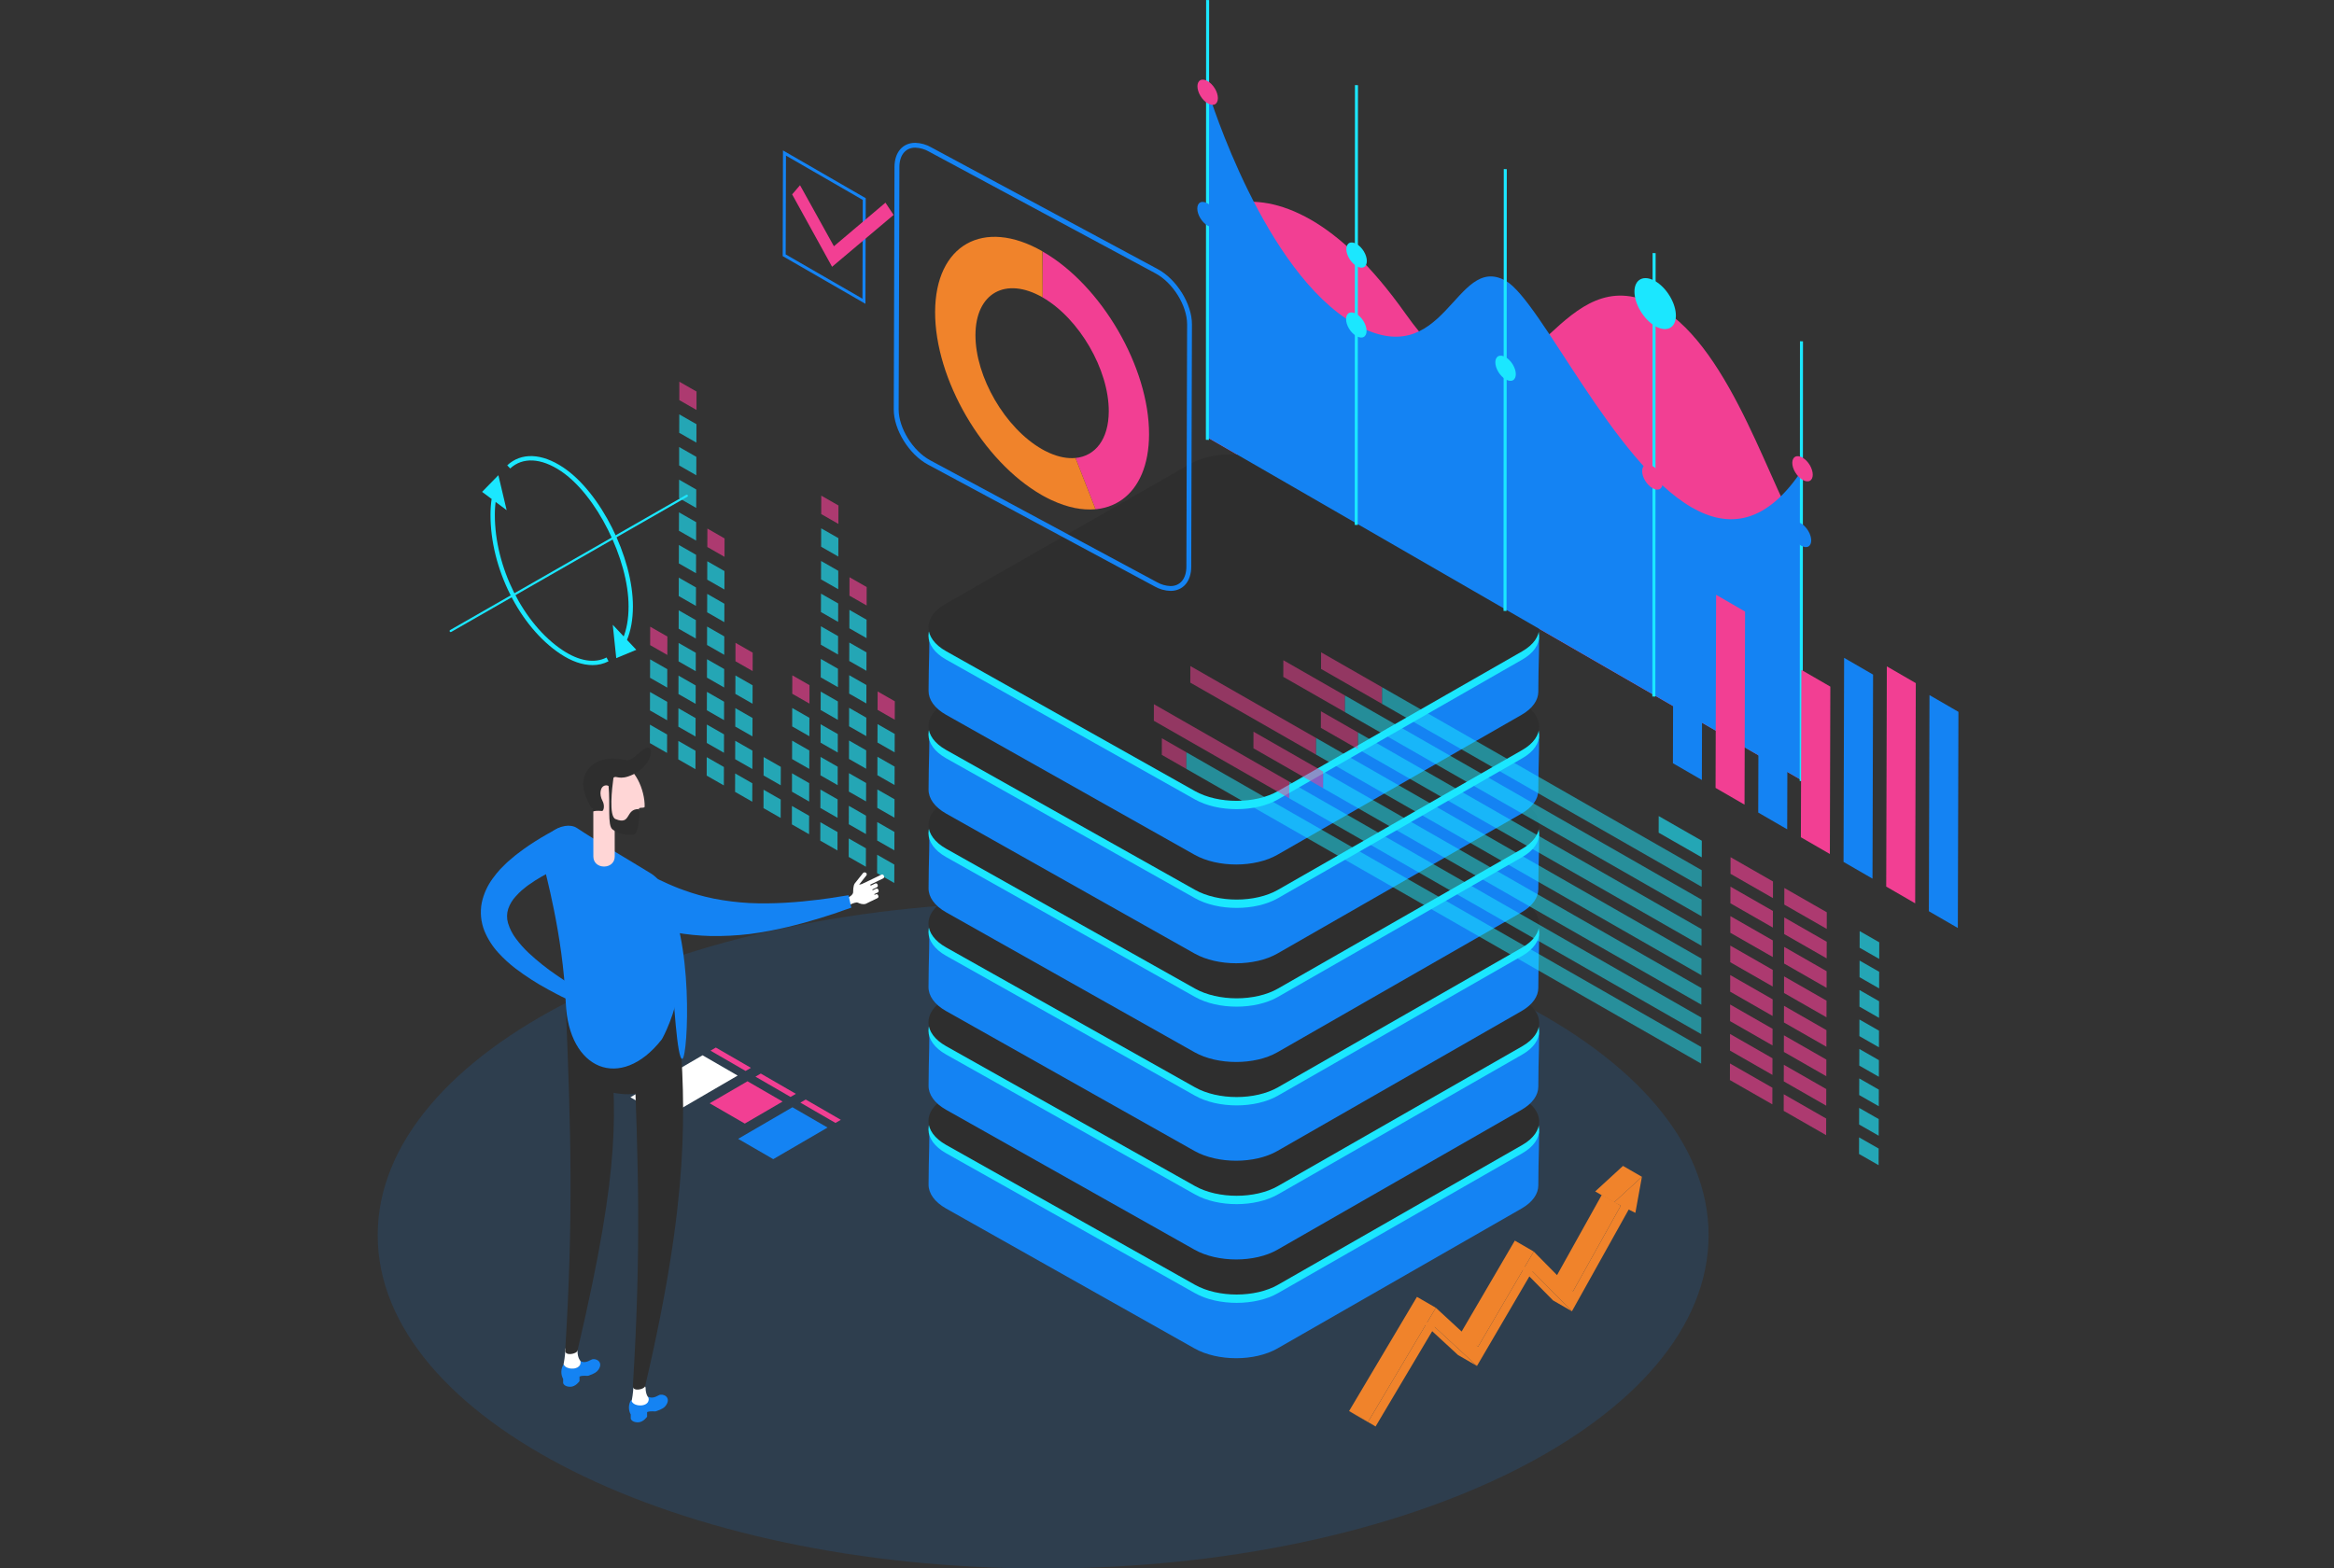 <svg width="723" height="486" viewBox="0 0 723 486" fill="none" xmlns="http://www.w3.org/2000/svg">
<rect x="0" y="0" width="723" height="486" fill="#333333" stroke="none"/>
<g clip-path="url(#clip0_324_10823)">
<path d="M513.954 95.128C536.769 108.299 548.96 153.445 558.345 166.275L558.26 189.81L558.073 241.748L373.711 135.376L373.897 83.438L373.958 66.603C374.582 66.108 386.396 56.746 406.182 68.157C414.687 73.07 424.562 81.924 435.388 97.197C441.374 105.641 446.566 110.722 451.212 113.4C474.513 126.851 484.213 80.013 512.5 94.361C512.994 94.592 513.476 94.856 513.954 95.128Z" fill="#F23F93"/>
<path opacity="0.14" d="M323.133 486.011C436.976 486.011 529.265 439.771 529.265 382.731C529.265 325.691 436.976 279.452 323.133 279.452C209.289 279.452 117 325.691 117 382.731C117 439.771 209.289 486.011 323.133 486.011Z" fill="#1483F3"/>
<path d="M471.582 356.596L395.989 399.944C388.961 403.973 377.463 403.973 370.306 399.944L293.352 356.588C289.706 354.535 287.888 351.836 287.908 349.15C287.823 360.658 287.734 355.521 287.641 367.032C287.621 369.723 289.435 372.417 293.076 374.474L370.031 417.826C377.191 421.86 388.69 421.86 395.717 417.826L471.323 374.478C474.774 372.502 476.503 369.913 476.523 367.316C476.608 355.809 476.702 360.946 476.791 349.438C476.762 352.031 475.029 354.64 471.582 356.596Z" fill="#1483F3"/>
<path d="M471.351 342.739L394.255 299.383C390.662 297.354 385.996 296.36 381.343 296.36C376.689 296.36 372.027 297.366 368.532 299.383L292.821 342.727C285.785 346.76 285.883 353.277 293.056 357.334L370.156 400.682C373.736 402.711 378.414 403.701 383.068 403.701C387.722 403.701 392.359 402.699 395.879 400.682L471.582 357.334C478.613 353.301 478.52 346.768 471.351 342.739ZM470.067 354.729L394.368 398.057C391.464 399.729 387.345 400.682 383.076 400.682C378.807 400.682 374.631 399.721 371.659 398.049L294.55 354.709C292.071 353.317 290.65 351.581 290.642 349.945C290.634 348.31 291.982 346.699 294.336 345.336L370.067 301.984C372.975 300.32 377.094 299.363 381.363 299.363C385.632 299.363 389.8 300.328 392.776 302L469.856 345.352C472.331 346.744 473.753 348.485 473.765 350.12C473.777 351.755 472.424 353.382 470.067 354.729V354.729Z" fill="#1BE7FF"/>
<path d="M368.532 296.798C375.563 292.765 387.078 292.765 394.255 296.798L471.351 340.15C478.52 344.18 478.621 350.72 471.582 354.758L395.879 398.098C388.84 402.127 377.321 402.127 370.156 398.098L293.056 354.746C285.883 350.688 285.785 344.196 292.821 340.138L368.532 296.798Z" fill="#2E2E2E"/>
<path d="M471.582 325.997L395.989 369.345C388.961 373.374 377.463 373.374 370.306 369.345L293.352 325.989C289.706 323.96 287.888 321.241 287.908 318.555C287.823 330.067 287.734 324.926 287.641 336.437C287.621 339.124 289.435 341.822 293.076 343.875L370.031 387.227C377.191 391.26 388.69 391.26 395.717 387.227L471.323 343.883C474.774 341.903 476.503 339.318 476.523 336.725C476.608 325.214 476.702 330.355 476.791 318.843C476.762 321.432 475.029 324.017 471.582 325.997Z" fill="#1483F3"/>
<path d="M471.351 312.14L394.255 268.788C390.662 266.759 385.996 265.765 381.343 265.765C376.689 265.765 372.027 266.771 368.532 268.784L292.821 312.132C285.785 316.165 285.883 322.682 293.056 326.74L370.156 370.088C373.736 372.117 378.414 373.111 383.068 373.111C387.722 373.111 392.343 372.088 395.879 370.088L471.582 326.74C478.613 322.71 478.52 316.169 471.351 312.14ZM470.067 324.135L394.368 367.483C391.464 369.146 387.345 370.104 383.076 370.104C378.807 370.104 374.631 369.138 371.659 367.467L294.55 324.114C292.071 322.723 290.65 320.986 290.642 319.347C290.634 317.707 291.982 316.101 294.336 314.741L370.067 271.389C372.975 269.721 377.094 268.772 381.363 268.772C385.632 268.772 389.8 269.729 392.776 271.401L469.856 314.757C472.331 316.153 473.753 317.886 473.765 319.525C473.777 321.164 472.424 322.788 470.067 324.135V324.135Z" fill="#1BE7FF"/>
<path d="M368.532 266.203C375.563 262.17 387.078 262.17 394.255 266.203L471.351 309.555C478.52 313.589 478.621 320.105 471.582 324.163L395.879 367.499C388.84 371.528 377.321 371.528 370.156 367.499L293.056 324.147C285.883 320.113 285.785 313.597 292.821 309.539L368.532 266.203Z" fill="#2E2E2E"/>
<path d="M471.581 295.398L395.987 338.75C388.96 342.78 377.461 342.78 370.305 338.75L293.334 295.398C289.689 293.345 287.87 290.643 287.891 287.96C287.805 299.468 287.716 294.331 287.623 305.843C287.603 308.529 289.417 311.231 293.059 313.28L370.013 356.632C377.174 360.666 388.672 360.666 395.7 356.632L471.321 313.288C474.772 311.308 476.502 308.724 476.522 306.127C476.607 294.619 476.7 299.76 476.789 288.249C476.761 290.837 475.027 293.426 471.581 295.398Z" fill="#1483F3"/>
<path d="M471.351 281.545L394.255 238.185C390.662 236.156 385.996 235.158 381.343 235.158C376.689 235.158 372.027 236.168 368.532 238.181L292.821 281.537C285.785 285.567 285.883 292.087 293.056 296.145L370.156 339.489C373.736 341.518 378.414 342.516 383.068 342.516C387.722 342.516 392.359 341.506 395.879 339.489L471.582 296.141C478.613 292.116 478.52 285.579 471.351 281.545ZM470.067 293.54L394.368 336.884C391.464 338.552 387.345 339.505 383.076 339.505C378.807 339.505 374.631 338.547 371.659 336.876L294.55 293.52C292.071 292.124 290.65 290.387 290.642 288.756C290.634 287.125 291.982 285.51 294.336 284.146L370.067 240.794C372.975 239.131 377.094 238.173 381.363 238.173C385.632 238.173 389.8 239.135 392.776 240.806L469.856 284.163C472.331 285.558 473.753 287.295 473.765 288.93C473.777 290.566 472.424 292.193 470.067 293.54V293.54Z" fill="#1BE7FF"/>
<path d="M368.532 235.608C375.563 231.579 387.078 231.571 394.255 235.608L471.351 278.961C478.52 282.994 478.621 289.511 471.582 293.568L395.879 336.904C388.84 340.937 377.321 340.937 370.156 336.904L293.056 293.552C285.883 289.519 285.785 282.982 292.821 278.944L368.532 235.608Z" fill="#2E2E2E"/>
<path d="M471.582 264.807L395.989 308.155C388.961 312.185 377.463 312.185 370.306 308.155L293.352 264.803C289.706 262.75 287.888 260.052 287.908 257.366C287.823 268.877 287.734 263.732 287.641 275.248C287.621 277.934 289.435 280.628 293.076 282.685L370.031 326.042C377.191 330.071 388.69 330.071 395.717 326.042L471.323 282.694C474.774 280.713 476.503 278.129 476.523 275.536C476.608 264.024 476.702 269.161 476.791 257.654C476.762 260.242 475.029 262.827 471.582 264.807Z" fill="#1483F3"/>
<path d="M471.351 250.951L394.255 207.594C390.662 205.566 385.996 204.571 381.343 204.571C376.689 204.571 372.027 205.582 368.532 207.594L292.821 250.942C285.785 254.972 285.883 261.492 293.056 265.55L370.156 308.894C373.736 310.923 378.414 311.917 383.068 311.917C387.722 311.917 392.359 310.907 395.879 308.894L471.582 265.546C478.613 261.517 478.52 254.98 471.351 250.951ZM470.067 262.937L394.368 306.289C391.464 307.957 387.345 308.914 383.076 308.914C378.807 308.914 374.631 307.953 371.659 306.281L294.55 262.937C292.071 261.541 290.65 259.808 290.642 258.173C290.634 256.538 291.982 254.907 294.336 253.564L370.067 210.187C372.975 208.524 377.094 207.566 381.363 207.566C385.632 207.566 389.8 208.524 392.776 210.199L469.856 253.564C472.331 254.96 473.753 256.696 473.765 258.335C473.777 259.975 472.424 261.598 470.067 262.937Z" fill="#1BE7FF"/>
<path d="M368.532 205.014C375.563 200.98 387.078 200.976 394.255 205.014L471.351 248.37C478.52 252.395 478.621 258.92 471.582 262.977L395.879 306.313C388.84 310.343 377.321 310.343 370.156 306.313L293.056 262.961C285.883 258.904 285.785 252.411 292.821 248.354L368.532 205.014Z" fill="#2E2E2E"/>
<path d="M471.582 234.213L395.989 277.565C388.961 281.59 377.463 281.59 370.306 277.565L293.352 234.208C289.706 232.159 287.888 229.461 287.908 226.771C287.823 238.282 287.734 233.145 287.641 244.657C287.621 247.343 289.435 250.042 293.076 252.095L370.031 295.451C377.191 299.48 388.69 299.48 395.717 295.451L471.323 252.099C474.774 250.119 476.503 247.534 476.523 244.937C476.608 233.425 476.702 238.566 476.791 227.055C476.762 229.664 475.029 232.236 471.582 234.213Z" fill="#1483F3"/>
<path d="M471.351 220.356L394.255 177C390.662 174.971 385.996 173.977 381.343 173.977C376.689 173.977 372.027 174.987 368.532 177L292.821 220.331C285.785 224.361 285.883 230.881 293.056 234.939L370.156 278.299C373.736 280.328 378.414 281.322 383.068 281.322C387.722 281.322 392.359 280.316 395.879 278.303L471.582 234.939C478.613 230.922 478.52 224.389 471.351 220.356ZM470.067 232.35L394.368 275.694C391.464 277.362 387.345 278.315 383.076 278.315C378.807 278.315 374.631 277.354 371.659 275.686L294.55 232.33C292.071 230.934 290.65 229.197 290.642 227.566C290.634 225.935 291.982 224.3 294.336 222.953L370.067 179.605C372.975 177.941 377.094 176.983 381.363 176.983C385.632 176.983 389.8 177.945 392.776 179.617L469.856 222.969C472.331 224.365 473.753 226.101 473.765 227.737C473.777 229.372 472.424 230.999 470.067 232.35V232.35Z" fill="#1BE7FF"/>
<path d="M368.532 174.415C375.563 170.385 387.078 170.381 394.255 174.415L471.351 217.771C478.52 221.8 478.621 228.321 471.582 232.379L395.879 275.714C388.84 279.748 377.321 279.748 370.156 275.714L293.056 232.362C285.883 228.325 285.785 221.812 292.821 217.755L368.532 174.415Z" fill="#2E2E2E"/>
<path d="M471.582 203.618L395.989 246.966C388.961 250.991 377.463 250.991 370.306 246.966L293.352 203.61C289.706 201.557 287.888 198.858 287.908 196.172C287.823 207.684 287.734 202.543 287.641 214.054C287.621 216.745 289.435 219.443 293.076 221.496L370.031 264.848C377.191 268.877 388.69 268.877 395.717 264.848L471.323 221.504C474.774 219.528 476.503 216.935 476.523 214.342C476.608 202.831 476.702 207.972 476.791 196.46C476.762 199.053 475.029 201.638 471.582 203.618Z" fill="#1483F3"/>
<path d="M471.351 189.761L394.255 146.409C390.662 144.38 385.996 143.382 381.343 143.382C376.689 143.382 372.027 144.392 368.532 146.401L292.821 189.753C285.785 193.782 285.883 200.303 293.056 204.36L370.156 247.704C373.736 249.733 378.414 250.723 383.068 250.723C387.722 250.723 392.359 249.717 395.879 247.704L471.582 204.356C478.613 200.327 478.52 193.79 471.351 189.761ZM470.067 201.751L394.368 245.083C391.464 246.751 387.345 247.704 383.076 247.704C378.807 247.704 374.631 246.743 371.659 245.071L294.55 201.731C292.071 200.339 290.65 198.603 290.642 196.967C290.634 195.332 291.982 193.721 294.336 192.358L370.067 149.01C372.975 147.342 377.094 146.388 381.363 146.388C385.632 146.388 389.8 147.35 392.776 149.022L469.856 192.374C472.331 193.77 473.753 195.507 473.765 197.142C473.777 198.777 472.424 200.408 470.067 201.751V201.751Z" fill="#1BE7FF"/>
<path d="M368.532 143.82C375.563 139.791 387.078 139.787 394.255 143.82L471.351 187.176C478.52 191.205 478.621 197.726 471.582 201.784L395.879 245.12C388.84 249.149 377.321 249.149 370.156 245.12L293.056 201.768C285.883 197.73 285.785 191.218 292.821 187.16L368.532 143.82Z" fill="#2E2E2E"/>
<g style="mix-blend-mode:screen" opacity="0.8">
<g style="mix-blend-mode:screen" opacity="0.8">
<path d="M271.831 224.369L271.814 230.078L277.136 233.129L277.153 227.416L271.831 224.369Z" fill="#1BE7FF"/>
</g>
<g style="mix-blend-mode:screen" opacity="0.8">
<path d="M271.803 234.489L271.787 240.202L277.105 243.245L277.125 237.536L271.803 234.489Z" fill="#1BE7FF"/>
</g>
<g style="mix-blend-mode:screen" opacity="0.8">
<path d="M271.774 244.613L271.754 250.318L277.076 253.365L277.096 247.656L271.774 244.613Z" fill="#1BE7FF"/>
</g>
<g style="mix-blend-mode:screen" opacity="0.8">
<path d="M271.741 254.728L271.725 260.437L277.047 263.485L277.067 257.776L271.741 254.728Z" fill="#1BE7FF"/>
</g>
<g style="mix-blend-mode:screen" opacity="0.8">
<path d="M271.718 264.852L271.697 270.557L277.019 273.6L277.04 267.895L271.718 264.852Z" fill="#1BE7FF"/>
</g>
<g style="mix-blend-mode:screen" opacity="0.8">
<path d="M263.12 188.978L263.104 194.683L268.43 197.73L268.438 192.029L263.12 188.978Z" fill="#1BE7FF"/>
</g>
<g style="mix-blend-mode:screen" opacity="0.8">
<path d="M263.087 199.098L263.07 204.807L268.392 207.85L268.413 202.145L263.087 199.098Z" fill="#1BE7FF"/>
</g>
<g style="mix-blend-mode:screen" opacity="0.8">
<path d="M263.057 209.214L263.045 214.919L268.367 217.97L268.383 212.257L263.057 209.214Z" fill="#1BE7FF"/>
</g>
<g style="mix-blend-mode:screen" opacity="0.8">
<path d="M263.03 219.329L263.018 225.042L268.34 228.09L268.356 222.381L263.03 219.329Z" fill="#1BE7FF"/>
</g>
<g style="mix-blend-mode:screen" opacity="0.8">
<path d="M263.004 229.453L262.988 235.162L268.306 238.206L268.322 232.5L263.004 229.453Z" fill="#1BE7FF"/>
</g>
<g style="mix-blend-mode:screen" opacity="0.8">
<path d="M262.973 239.569L262.957 245.282L268.279 248.325L268.295 242.616L262.973 239.569Z" fill="#1BE7FF"/>
</g>
<g style="mix-blend-mode:screen" opacity="0.8">
<path d="M262.946 249.693L262.93 255.398L268.252 258.445L268.264 252.74L262.946 249.693Z" fill="#1BE7FF"/>
</g>
<g style="mix-blend-mode:screen" opacity="0.8">
<path d="M262.917 259.809L262.9 265.518L268.222 268.569L268.239 262.856L262.917 259.809Z" fill="#1BE7FF"/>
</g>
<g style="mix-blend-mode:screen" opacity="0.8">
<path d="M254.375 163.703L254.363 169.408L259.681 172.455L259.702 166.746L254.375 163.703Z" fill="#1BE7FF"/>
</g>
<g style="mix-blend-mode:screen" opacity="0.8">
<path d="M254.346 173.822L254.33 179.527L259.656 182.571L259.668 176.866L254.346 173.822Z" fill="#1BE7FF"/>
</g>
<g style="mix-blend-mode:screen" opacity="0.8">
<path d="M254.323 183.942L254.303 189.647L259.625 192.695L259.645 186.986L254.323 183.942Z" fill="#1BE7FF"/>
</g>
<g style="mix-blend-mode:screen" opacity="0.8">
<path d="M254.289 194.058L254.277 199.763L259.595 202.81L259.612 197.105L254.289 194.058Z" fill="#1BE7FF"/>
</g>
<g style="mix-blend-mode:screen" opacity="0.8">
<path d="M254.256 204.174L254.244 209.887L259.566 212.93L259.578 207.221L254.256 204.174Z" fill="#1BE7FF"/>
</g>
<g style="mix-blend-mode:screen" opacity="0.8">
<path d="M254.233 214.298L254.217 220.003L259.539 223.054L259.551 217.341L254.233 214.298Z" fill="#1BE7FF"/>
</g>
<g style="mix-blend-mode:screen" opacity="0.8">
<path d="M254.2 224.414L254.188 230.123L259.51 233.17L259.526 227.461L254.2 224.414Z" fill="#1BE7FF"/>
</g>
<g style="mix-blend-mode:screen" opacity="0.8">
<path d="M254.176 234.533L254.16 240.239L259.482 243.29L259.494 237.577L254.176 234.533Z" fill="#1BE7FF"/>
</g>
<g style="mix-blend-mode:screen" opacity="0.8">
<path d="M254.145 244.649L254.133 250.362L259.451 253.41L259.471 247.701L254.145 244.649Z" fill="#1BE7FF"/>
</g>
<g style="mix-blend-mode:screen" opacity="0.8">
<path d="M254.12 254.769L254.1 260.482L259.426 263.525L259.438 257.816L254.12 254.769Z" fill="#1BE7FF"/>
</g>
<g style="mix-blend-mode:screen" opacity="0.8">
<path d="M245.405 219.378L245.393 225.083L250.711 228.13L250.731 222.421L245.405 219.378Z" fill="#1BE7FF"/>
</g>
<g style="mix-blend-mode:screen" opacity="0.8">
<path d="M245.376 229.494L245.359 235.203L250.685 238.25L250.702 232.541L245.376 229.494Z" fill="#1BE7FF"/>
</g>
<g style="mix-blend-mode:screen" opacity="0.8">
<path d="M245.342 239.614L245.334 245.323L250.652 248.37L250.668 242.661L245.342 239.614Z" fill="#1BE7FF"/>
</g>
<g style="mix-blend-mode:screen" opacity="0.8">
<path d="M245.317 249.733L245.305 255.443L250.623 258.49L250.639 252.777L245.317 249.733Z" fill="#1BE7FF"/>
</g>
<g style="mix-blend-mode:screen" opacity="0.8">
<path d="M236.549 234.578L236.533 240.287L241.851 243.33L241.871 237.621L236.549 234.578Z" fill="#1BE7FF"/>
</g>
<g style="mix-blend-mode:screen" opacity="0.8">
<path d="M236.522 244.698L236.51 250.407L241.828 253.45L241.844 247.741L236.522 244.698Z" fill="#1BE7FF"/>
</g>
<g style="mix-blend-mode:screen" opacity="0.8">
<path d="M227.813 209.299L227.793 215.008L233.115 218.055L233.131 212.346L227.813 209.299Z" fill="#1BE7FF"/>
</g>
<g style="mix-blend-mode:screen" opacity="0.8">
<path d="M227.78 219.419L227.764 225.132L233.086 228.175L233.106 222.466L227.78 219.419Z" fill="#1BE7FF"/>
</g>
<g style="mix-blend-mode:screen" opacity="0.8">
<path d="M227.755 229.538L227.734 235.247L233.06 238.291L233.077 232.586L227.755 229.538Z" fill="#1BE7FF"/>
</g>
<g style="mix-blend-mode:screen" opacity="0.8">
<path d="M227.723 239.658L227.703 245.371L233.025 248.415L233.049 242.706L227.723 239.658Z" fill="#1BE7FF"/>
</g>
<g style="mix-blend-mode:screen" opacity="0.8">
<path d="M219.096 173.908L219.08 179.613L224.402 182.66L224.418 176.955L219.096 173.908Z" fill="#1BE7FF"/>
</g>
<g style="mix-blend-mode:screen" opacity="0.8">
<path d="M219.071 184.019L219.055 189.733L224.377 192.78L224.393 187.071L219.071 184.019Z" fill="#1BE7FF"/>
</g>
<g style="mix-blend-mode:screen" opacity="0.8">
<path d="M219.038 194.143L219.021 199.852L224.343 202.9L224.364 197.195L219.038 194.143Z" fill="#1BE7FF"/>
</g>
<g style="mix-blend-mode:screen" opacity="0.8">
<path d="M219.012 204.263L218.996 209.972L224.318 213.02L224.334 207.31L219.012 204.263Z" fill="#1BE7FF"/>
</g>
<g style="mix-blend-mode:screen" opacity="0.8">
<path d="M218.979 214.379L218.963 220.088L224.285 223.135L224.301 217.426L218.979 214.379Z" fill="#1BE7FF"/>
</g>
<g style="mix-blend-mode:screen" opacity="0.8">
<path d="M218.952 224.503L218.939 230.212L224.261 233.255L224.278 227.546L218.952 224.503Z" fill="#1BE7FF"/>
</g>
<g style="mix-blend-mode:screen" opacity="0.8">
<path d="M218.922 234.614L218.91 240.328L224.228 243.371L224.248 237.666L218.922 234.614Z" fill="#1BE7FF"/>
</g>
<g style="mix-blend-mode:screen" opacity="0.8">
<path d="M210.417 128.393L210.396 134.102L215.723 137.149L215.739 131.44L210.417 128.393Z" fill="#1BE7FF"/>
</g>
<g style="mix-blend-mode:screen" opacity="0.8">
<path d="M210.381 138.513L210.373 144.218L215.691 147.265L215.707 141.56L210.381 138.513Z" fill="#1BE7FF"/>
</g>
<g style="mix-blend-mode:screen" opacity="0.8">
<path d="M210.362 148.628L210.342 154.338L215.664 157.385L215.68 151.68L210.362 148.628Z" fill="#1BE7FF"/>
</g>
<g style="mix-blend-mode:screen" opacity="0.8">
<path d="M210.329 158.752L210.312 164.457L215.634 167.505L215.651 161.796L210.329 158.752Z" fill="#1BE7FF"/>
</g>
<g style="mix-blend-mode:screen" opacity="0.8">
<path d="M210.301 168.868L210.285 174.573L215.603 177.62L215.623 171.915L210.301 168.868Z" fill="#1BE7FF"/>
</g>
<g style="mix-blend-mode:screen" opacity="0.8">
<path d="M210.272 178.984L210.252 184.693L215.578 187.744L215.594 182.031L210.272 178.984Z" fill="#1BE7FF"/>
</g>
<g style="mix-blend-mode:screen" opacity="0.8">
<path d="M210.239 189.108L210.227 194.813L215.545 197.86L215.561 192.151L210.239 189.108Z" fill="#1BE7FF"/>
</g>
<g style="mix-blend-mode:screen" opacity="0.8">
<path d="M210.212 199.224L210.195 204.929L215.517 207.98L215.534 202.271L210.212 199.224Z" fill="#1BE7FF"/>
</g>
<g style="mix-blend-mode:screen" opacity="0.8">
<path d="M210.182 209.343L210.166 215.053L215.488 218.096L215.504 212.391L210.182 209.343Z" fill="#1BE7FF"/>
</g>
<g style="mix-blend-mode:screen" opacity="0.8">
<path d="M210.153 219.459L210.133 225.172L215.459 228.216L215.475 222.51L210.153 219.459Z" fill="#1BE7FF"/>
</g>
<g style="mix-blend-mode:screen" opacity="0.8">
<path d="M210.126 229.579L210.109 235.292L215.427 238.34L215.448 232.63L210.126 229.579Z" fill="#1BE7FF"/>
</g>
<g style="mix-blend-mode:screen" opacity="0.8">
<path d="M271.864 214.253L271.844 219.958L277.166 223.01L277.182 217.296L271.864 214.253Z" fill="#F23F93"/>
</g>
<g style="mix-blend-mode:screen" opacity="0.8">
<path d="M263.147 178.858L263.135 184.567L268.453 187.61L268.469 181.905L263.147 178.858Z" fill="#F23F93"/>
</g>
<g style="mix-blend-mode:screen" opacity="0.8">
<path d="M254.407 153.579L254.391 159.292L259.713 162.339L259.729 156.63L254.407 153.579Z" fill="#F23F93"/>
</g>
<g style="mix-blend-mode:screen" opacity="0.8">
<path d="M245.436 209.254L245.416 214.967L250.742 218.011L250.758 212.301L245.436 209.254Z" fill="#F23F93"/>
</g>
<g style="mix-blend-mode:screen" opacity="0.8">
<path d="M227.832 199.179L227.824 204.892L233.142 207.935L233.158 202.23L227.832 199.179Z" fill="#F23F93"/>
</g>
<g style="mix-blend-mode:screen" opacity="0.8">
<path d="M219.13 163.784L219.109 169.493L224.431 172.54L224.448 166.835L219.13 163.784Z" fill="#F23F93"/>
</g>
<g style="mix-blend-mode:screen" opacity="0.8">
<path d="M210.442 118.277L210.43 123.982L215.752 127.029L215.764 121.324L210.442 118.277Z" fill="#F23F93"/>
</g>
<g style="mix-blend-mode:screen" opacity="0.8">
<path d="M201.413 194.188L201.396 199.897L206.718 202.944L206.735 197.235L201.413 194.188Z" fill="#F23F93"/>
</g>
<g style="mix-blend-mode:screen" opacity="0.8">
<path d="M201.385 204.304L201.365 210.013L206.687 213.06L206.703 207.351L201.385 204.304Z" fill="#1BE7FF"/>
</g>
<g style="mix-blend-mode:screen" opacity="0.8">
<path d="M201.354 214.424L201.338 220.133L206.66 223.18L206.68 217.471L201.354 214.424Z" fill="#1BE7FF"/>
</g>
<g style="mix-blend-mode:screen" opacity="0.8">
<path d="M201.329 224.543L201.309 230.252L206.631 233.3L206.651 227.591L201.329 224.543Z" fill="#1BE7FF"/>
</g>
</g>
<path d="M139.61 195.847C139.668 195.846 139.725 195.831 139.776 195.803L212.919 153.915C212.995 153.87 213.051 153.797 213.074 153.711C213.096 153.625 213.084 153.534 213.04 153.457C212.995 153.38 212.921 153.324 212.834 153.301C212.748 153.278 212.656 153.291 212.579 153.335L139.435 195.222C139.397 195.244 139.363 195.274 139.337 195.309C139.31 195.344 139.29 195.384 139.279 195.426C139.267 195.469 139.265 195.513 139.271 195.557C139.277 195.601 139.291 195.643 139.314 195.681C139.344 195.733 139.387 195.775 139.439 195.804C139.491 195.834 139.55 195.848 139.61 195.847V195.847Z" fill="#1BE7FF"/>
<g style="mix-blend-mode:screen">
<g style="mix-blend-mode:screen">
<path d="M183.534 206.085C185.263 206.101 186.971 205.697 188.511 204.908L187.888 203.723C184.186 205.643 179.358 204.847 174.303 201.484C162.083 193.368 153.242 175.681 153.286 159.47C153.283 157.894 153.398 156.319 153.631 154.759L152.294 154.561C152.055 156.186 151.936 157.827 151.938 159.47C151.893 176.107 160.986 194.228 173.554 202.595C177.033 204.912 180.443 206.085 183.534 206.085Z" fill="#1BE7FF"/>
</g>
<g style="mix-blend-mode:screen">
<path d="M194.187 198.371C195.402 195.49 196.05 191.98 196.058 187.935C196.098 172.658 185.997 152.512 174.442 144.822C167.779 140.387 161.481 140.156 157.123 144.181L158.042 145.159C161.89 141.592 167.593 141.876 173.693 145.934C184.729 153.278 194.754 173.295 194.709 187.931C194.709 191.798 194.106 195.133 192.947 197.852L194.187 198.371Z" fill="#1BE7FF"/>
</g>
<g style="mix-blend-mode:screen">
<path d="M154.381 147.245L149.334 152.41L156.94 158.071L154.381 147.245Z" fill="#1BE7FF"/>
</g>
<g style="mix-blend-mode:screen">
<path d="M189.812 193.595L190.894 203.926L197.107 201.35L189.812 193.595Z" fill="#1BE7FF"/>
</g>
</g>
<path d="M326.803 155.441L327.208 155.611L326.803 155.441Z" fill="url(#paint0_linear_324_10823)"/>
<path d="M326.361 155.25L326.746 155.416L326.361 155.25Z" fill="url(#paint1_linear_324_10823)"/>
<path d="M325.405 154.804L325.117 154.666L325.405 154.804Z" fill="url(#paint2_linear_324_10823)"/>
<path d="M324.041 154.119L323.922 154.057L324.041 154.119Z" fill="url(#paint3_linear_324_10823)"/>
<path d="M323.179 153.652L323.08 153.599L323.179 153.652Z" fill="url(#paint4_linear_324_10823)"/>
<path d="M355.942 134.601C355.889 153.672 343.386 162.339 327.226 155.624C331.596 157.437 335.687 158.123 339.356 157.786L333.151 141.909C339.291 141.328 343.435 136.11 343.463 127.455C343.5 114.515 334.318 98.699 322.965 92.154L323.009 77.952C341.235 88.421 356.003 113.818 355.942 134.601Z" fill="url(#paint5_linear_324_10823)"/>
<path d="M326.295 155.217C326.149 155.153 325.999 155.088 325.857 155.019C325.999 155.088 326.149 155.153 326.295 155.217Z" fill="url(#paint6_linear_324_10823)"/>
<path d="M324.91 154.565L324.748 154.484L324.91 154.565Z" fill="url(#paint7_linear_324_10823)"/>
<path d="M323.491 139.584L323.275 139.466L323.491 139.584Z" fill="url(#paint8_linear_324_10823)"/>
<path d="M322.923 77.875L322.967 92.146C311.493 85.576 302.202 90.831 302.165 103.807C302.129 116.784 311.359 132.645 322.744 139.166L322.983 139.3L323.271 139.458L323.502 139.584L323.769 139.722C324.822 140.237 324.919 140.278 325.009 140.318C327.965 141.637 330.715 142.136 333.154 141.905L339.359 157.786C335.308 158.16 330.736 157.283 325.859 155.019L325.555 154.877L325.118 154.666L324.911 154.565L324.474 154.346L324.041 154.118L323.567 153.867L323.162 153.652L322.688 153.384C304.421 142.923 289.605 117.478 289.666 96.658C289.727 75.838 304.652 67.414 322.923 77.875Z" fill="url(#paint9_linear_324_10823)"/>
<path d="M362.591 183.09C360.849 183.041 359.147 182.56 357.637 181.69L287.443 143.954C281.586 140.805 276.839 133.136 276.859 126.855L277.086 51.747C277.086 47.199 279.622 44.253 283.51 44.253C285.25 44.303 286.95 44.783 288.459 45.653L358.638 83.389C364.498 86.542 369.249 94.207 369.229 100.488L369.002 175.595C369.002 180.16 366.479 183.09 362.591 183.09ZM283.522 45.75C280.501 45.75 278.617 48.051 278.609 51.755L278.378 126.859C278.378 132.645 282.757 139.726 288.176 142.639L358.358 180.375C359.65 181.119 361.102 181.537 362.591 181.593C365.612 181.593 367.492 179.292 367.504 175.591L367.73 100.484C367.73 94.698 363.356 87.617 357.933 84.704L287.751 46.967C286.46 46.224 285.009 45.806 283.522 45.75V45.75Z" fill="#1483F3"/>
<g style="mix-blend-mode:screen" opacity="0.8">
<g style="mix-blend-mode:screen" opacity="0.8">
<g style="mix-blend-mode:screen" opacity="0.8">
<path d="M359.909 228.755L359.893 233.904L366.13 237.475L367.499 238.254L367.511 233.109L359.909 228.755Z" fill="#F23F93"/>
</g>
<g style="mix-blend-mode:screen" opacity="0.8">
<path d="M357.438 218.193L357.422 223.338L392.404 243.371L399.37 247.36L399.382 242.21L357.438 218.193Z" fill="#F23F93"/>
</g>
<g style="mix-blend-mode:screen" opacity="0.8">
<path d="M409.864 239.066L409.848 244.219L404.117 240.936L527.021 311.309L527.034 306.159L409.864 239.066Z" fill="#1BE7FF"/>
</g>
<g style="mix-blend-mode:screen" opacity="0.8">
<path d="M388.291 226.718L388.279 231.868L404.116 240.936L409.847 244.219L409.863 239.066L388.291 226.718Z" fill="#F23F93"/>
</g>
<g style="mix-blend-mode:screen" opacity="0.8">
<path d="M368.739 206.377L368.723 211.522L404.583 232.054L407.682 233.831L407.694 228.678L368.739 206.377Z" fill="#F23F93"/>
</g>
<g style="mix-blend-mode:screen" opacity="0.8">
<path d="M409.176 220.384L409.164 225.533L418.5 230.881L420.667 232.119L420.683 226.97L409.176 220.384Z" fill="#F23F93"/>
</g>
<g style="mix-blend-mode:screen" opacity="0.8">
<path d="M397.54 204.576L397.523 209.729L414.449 219.419L416.628 220.664L416.641 215.515L397.54 204.576Z" fill="#F23F93"/>
</g>
<g style="mix-blend-mode:screen" opacity="0.8">
<path d="M409.233 202.121L409.217 207.274L426.637 217.252L428.119 218.096L428.131 212.947L409.233 202.121Z" fill="#F23F93"/>
</g>
<g style="mix-blend-mode:screen" opacity="0.8">
<path d="M367.51 233.109L367.498 238.254L366.129 237.475L526.968 329.568L526.984 324.419L367.51 233.109Z" fill="#1BE7FF"/>
</g>
<g style="mix-blend-mode:screen" opacity="0.8">
<path d="M399.383 242.21L399.371 247.36L392.404 243.371L526.993 320.434L527.01 315.289L399.383 242.21Z" fill="#1BE7FF"/>
</g>
<g style="mix-blend-mode:screen" opacity="0.8">
<path d="M407.693 228.678L407.68 233.831L404.582 232.054L527.045 302.179L527.061 297.03L407.693 228.678Z" fill="#1BE7FF"/>
</g>
<g style="mix-blend-mode:screen" opacity="0.8">
<path d="M420.683 226.97L420.667 232.119L418.5 230.881L527.075 293.049L527.087 287.896L420.683 226.97Z" fill="#1BE7FF"/>
</g>
<g style="mix-blend-mode:screen" opacity="0.8">
<path d="M416.64 215.515L416.628 220.664L414.449 219.419L527.098 283.919L527.11 278.766L416.64 215.515Z" fill="#1BE7FF"/>
</g>
<g style="mix-blend-mode:screen" opacity="0.8">
<path d="M428.131 212.947L428.119 218.096L426.637 217.252L527.123 274.79L527.139 269.636L428.131 212.947Z" fill="#1BE7FF"/>
</g>
</g>
<g style="mix-blend-mode:screen" opacity="0.8">
<path d="M513.811 252.862L513.799 258.011L527.148 265.66L527.165 260.506L513.811 252.862Z" fill="#1BE7FF"/>
</g>
<g style="mix-blend-mode:screen" opacity="0.8">
<path d="M576.067 288.508L576.051 293.662L582.118 297.127L582.134 291.982L576.067 288.508Z" fill="#1BE7FF"/>
</g>
<g style="mix-blend-mode:screen" opacity="0.8">
<path d="M576.038 297.638L576.025 302.791L582.089 306.261L582.105 301.111L576.038 297.638Z" fill="#1BE7FF"/>
</g>
<g style="mix-blend-mode:screen" opacity="0.8">
<path d="M576.012 306.768L576 311.917L582.063 315.39L582.079 310.241L576.012 306.768Z" fill="#1BE7FF"/>
</g>
<g style="mix-blend-mode:screen" opacity="0.8">
<path d="M575.989 315.898L575.977 321.047L582.036 324.52L582.052 319.371L575.989 315.898Z" fill="#1BE7FF"/>
</g>
<g style="mix-blend-mode:screen" opacity="0.8">
<path d="M575.964 325.027L575.943 330.181L582.011 333.65L582.027 328.501L575.964 325.027Z" fill="#1BE7FF"/>
</g>
<g style="mix-blend-mode:screen" opacity="0.8">
<path d="M575.936 334.157L575.92 339.307L581.987 342.78L581.999 337.631L575.936 334.157Z" fill="#1BE7FF"/>
</g>
<g style="mix-blend-mode:screen" opacity="0.8">
<path d="M575.907 343.291L575.895 348.436L581.958 351.909L581.974 346.76L575.907 343.291Z" fill="#1BE7FF"/>
</g>
<g style="mix-blend-mode:screen" opacity="0.8">
<path d="M575.883 352.421L575.867 357.566L581.934 361.039L581.947 355.89L575.883 352.421Z" fill="#1BE7FF"/>
</g>
<g style="mix-blend-mode:screen" opacity="0.8">
<path d="M552.577 329.929L552.561 335.074L565.708 342.605L565.72 337.456L552.577 329.929Z" fill="#F23F93"/>
</g>
<g style="mix-blend-mode:screen" opacity="0.8">
<path d="M552.602 320.799L552.59 325.948L565.733 333.48L565.749 328.326L552.602 320.799Z" fill="#F23F93"/>
</g>
<g style="mix-blend-mode:screen" opacity="0.8">
<path d="M552.632 311.666L552.611 316.819L565.758 324.346L565.775 319.197L552.632 311.666Z" fill="#F23F93"/>
</g>
<g style="mix-blend-mode:screen" opacity="0.8">
<path d="M552.651 302.54L552.639 307.689L565.786 315.216L565.802 310.063L552.651 302.54Z" fill="#F23F93"/>
</g>
<g style="mix-blend-mode:screen" opacity="0.8">
<path d="M552.68 293.406L552.668 298.559L565.815 306.086L565.827 300.933L552.68 293.406Z" fill="#F23F93"/>
</g>
<g style="mix-blend-mode:screen" opacity="0.8">
<path d="M552.706 284.276L552.693 289.43L565.84 296.957L565.857 291.807L552.706 284.276Z" fill="#F23F93"/>
</g>
<g style="mix-blend-mode:screen" opacity="0.8">
<path d="M552.733 275.146L552.721 280.296L565.864 287.827L565.88 282.677L552.733 275.146Z" fill="#F23F93"/>
</g>
<g style="mix-blend-mode:screen" opacity="0.8">
<path d="M552.549 339.059L552.537 344.204L565.68 351.735L565.696 346.59L552.549 339.059Z" fill="#F23F93"/>
</g>
<g style="mix-blend-mode:screen" opacity="0.8">
<path d="M535.989 292.996L535.977 298.146L549.12 305.677L549.136 300.523L535.989 292.996Z" fill="#F23F93"/>
</g>
<g style="mix-blend-mode:screen" opacity="0.8">
<path d="M536.016 283.866L536 289.02L549.147 296.543L549.159 291.393L536.016 283.866Z" fill="#F23F93"/>
</g>
<g style="mix-blend-mode:screen" opacity="0.8">
<path d="M536.042 274.737L536.025 279.886L549.172 287.413L549.189 282.26L536.042 274.737Z" fill="#F23F93"/>
</g>
<g style="mix-blend-mode:screen" opacity="0.8">
<path d="M536.071 265.603L536.059 270.756L549.202 278.283L549.218 273.134L536.071 265.603Z" fill="#F23F93"/>
</g>
<g style="mix-blend-mode:screen" opacity="0.8">
<path d="M535.936 311.256L535.924 316.405L549.071 323.936L549.083 318.783L535.936 311.256Z" fill="#F23F93"/>
</g>
<g style="mix-blend-mode:screen" opacity="0.8">
<path d="M535.963 302.126L535.951 307.275L549.094 314.806L549.11 309.653L535.963 302.126Z" fill="#F23F93"/>
</g>
<g style="mix-blend-mode:screen" opacity="0.8">
<path d="M535.911 320.385L535.895 325.535L549.042 333.062L549.058 327.912L535.911 320.385Z" fill="#F23F93"/>
</g>
<g style="mix-blend-mode:screen" opacity="0.8">
<path d="M535.885 329.519L535.869 334.665L549.016 342.192L549.032 337.042L535.885 329.519Z" fill="#F23F93"/>
</g>
</g>
<g style="mix-blend-mode:screen">
<path d="M247.936 341.66L249.588 340.698L260.463 346.983L258.806 347.949L247.936 341.66Z" fill="#F23F93"/>
</g>
<path d="M228.656 352.879L245.469 343.092L256.348 349.381L239.531 359.173L228.656 352.879Z" fill="#1483F3"/>
<path d="M219.836 341.858L231.553 335.042L242.42 341.327L230.711 348.148L219.836 341.858Z" fill="#F23F93"/>
<g style="mix-blend-mode:screen">
<path d="M234.016 333.609L235.668 332.644L246.539 338.933L244.886 339.895L234.016 333.609Z" fill="#F23F93"/>
</g>
<g style="mix-blend-mode:screen">
<path d="M220.09 325.555L221.746 324.589L232.613 330.878L230.961 331.84L220.09 325.555Z" fill="#F23F93"/>
</g>
<path d="M195.275 340L217.629 326.987L228.504 333.277L206.142 346.294L195.275 340Z" fill="white"/>
<path d="M374.116 27.97C374.995 30.781 391.649 84.249 419.547 100.35C447.842 116.398 450.588 78.142 466.433 87.004C471.929 90.178 480.236 104.213 490.224 119.23C500.212 134.248 511.897 150.215 524.056 157.235C535.429 163.796 547.223 162.51 558.458 145.289L558.321 182.891L558.11 241.768L373.711 135.36L373.926 76.483L374.116 27.97Z" fill="#1483F3"/>
<path d="M374.473 136.309L373.541 136.277L373.618 0L374.554 0.032L374.473 136.309Z" fill="#1BE7FF"/>
<path d="M420.582 162.672L419.646 162.639L419.723 26.363L420.659 26.395L420.582 162.672Z" fill="#1BE7FF"/>
<path d="M466.676 189.323L465.744 189.29L465.821 52.385L466.757 52.417L466.676 189.323Z" fill="#1BE7FF"/>
<path d="M512.781 215.844L511.846 215.811L511.923 78.402L512.862 78.439L512.781 215.844Z" fill="#1BE7FF"/>
<path d="M558.432 242.044L557.492 242.012L557.573 105.735L558.509 105.767L558.432 242.044Z" fill="#1BE7FF"/>
<path d="M560.135 164.49C561.375 166.551 561.35 168.742 560.135 169.359C558.92 169.976 556.895 168.819 555.639 166.75C554.384 164.68 554.424 162.501 555.639 161.881C556.855 161.26 558.9 162.42 560.135 164.49Z" fill="#1483F3"/>
<path d="M517.272 91.793C519.775 95.968 519.755 100.375 517.243 101.637C514.732 102.898 510.67 100.545 508.171 96.362C505.672 92.178 505.684 87.784 508.199 86.518C510.714 85.252 514.781 87.621 517.272 91.793Z" fill="#1BE7FF"/>
<path d="M376.322 65.329C377.561 67.398 377.537 69.581 376.302 70.198C375.066 70.814 373.061 69.658 371.81 67.593C370.558 65.527 370.595 63.344 371.81 62.724C373.025 62.103 375.082 63.259 376.322 65.329Z" fill="#1483F3"/>
<path d="M376.346 27.45C377.586 29.515 377.561 31.698 376.346 32.319C375.131 32.94 373.086 31.776 371.851 29.706C370.615 27.637 370.635 25.458 371.851 24.837C373.066 24.216 375.111 25.385 376.346 27.45Z" fill="#F23F93"/>
<path d="M422.485 77.907C423.724 79.972 423.7 82.156 422.485 82.776C421.269 83.397 419.244 82.233 417.985 80.163C416.725 78.094 416.77 75.915 417.985 75.294C419.2 74.673 421.245 75.854 422.485 77.907Z" fill="#1BE7FF"/>
<path d="M468.631 112.974C469.871 115.039 469.846 117.218 468.631 117.843C467.416 118.468 465.391 117.299 464.14 115.238C462.888 113.176 462.904 110.985 464.14 110.369C465.375 109.752 467.396 110.9 468.631 112.974Z" fill="#1BE7FF"/>
<path d="M422.403 99.559C423.643 101.628 423.619 103.811 422.403 104.428C421.188 105.045 419.131 103.876 417.9 101.847C416.668 99.819 416.664 97.595 417.9 96.978C419.135 96.361 421.168 97.493 422.403 99.559Z" fill="#1BE7FF"/>
<path d="M560.623 144.12C561.838 146.19 561.838 148.365 560.623 148.989C559.408 149.614 557.383 148.442 556.123 146.38C554.864 144.319 554.908 142.132 556.123 141.511C557.338 140.89 559.384 142.051 560.623 144.12Z" fill="#F23F93"/>
<path d="M514.11 146.677C515.349 148.746 515.325 150.925 514.11 151.546C512.895 152.167 510.87 151.006 509.614 148.941C508.358 146.875 508.399 144.692 509.614 144.072C510.829 143.451 512.879 144.607 514.11 146.677Z" fill="#F23F93"/>
<path d="M487.271 400.122L481.41 396.742L496.21 370.197L502.07 373.577L487.271 400.122Z" fill="#F0832B"/>
<path d="M499.999 372.547L494.139 369.171L502.75 361.262L508.61 364.638L499.999 372.547Z" fill="#F0832B"/>
<path d="M486.935 406.315L481.078 402.939L468.826 390.522L474.687 393.902L486.935 406.315Z" fill="#F0832B"/>
<path d="M457.859 417.278L451.998 413.902L469.244 384.415L475.105 387.799L457.859 417.278Z" fill="#F0832B"/>
<path d="M457.518 423.251L451.657 419.871L438.562 407.792L444.423 411.167L457.518 423.251Z" fill="#F0832B"/>
<path d="M426.108 442.006L420.239 438.626L417.906 437.222L423.767 440.602L426.108 442.006Z" fill="#F0832B"/>
<path d="M500.001 372.547L508.612 364.638L506.587 375.813L504.517 374.786L486.935 406.314L474.687 393.902L457.518 423.251L444.424 411.167L426.109 442.006L423.768 440.602L444.784 405.223L457.858 417.278L475.104 387.799L487.271 400.122L502.071 373.577L500.001 372.547Z" fill="#F0832B"/>
<path d="M423.767 440.602L417.906 437.222L438.923 401.843L444.784 405.223L423.767 440.602Z" fill="#F0832B"/>
<g style="mix-blend-mode:screen">
<g style="mix-blend-mode:screen">
<path d="M268.18 61.413L242.542 46.614L242.453 79.356L268.087 94.138L268.18 61.413ZM267.16 92.551L243.381 78.824L243.47 48.217L267.253 61.944L267.16 92.551Z" fill="#1483F3"/>
</g>
<g style="mix-blend-mode:screen">
<path d="M274.289 62.792L276.805 66.603L257.752 82.663L245.379 60.232L247.825 57.388L258.319 76.304L274.289 62.792Z" fill="#F23F93"/>
</g>
</g>
<path d="M179.83 261.285L178.692 258.668C177.772 256.538 174.962 255.674 172.434 256.858C172.434 256.858 172.175 257.005 171.681 257.264C171.187 257.524 170.466 257.909 169.563 258.433C167.014 259.87 164.543 261.44 162.159 263.136C160.512 264.303 158.933 265.563 157.428 266.909C157.023 267.254 156.618 267.66 156.213 268.066C155.808 268.472 155.403 268.877 154.998 269.283C154.163 270.195 153.381 271.154 152.657 272.156C150.99 274.403 149.823 276.982 149.235 279.719C148.667 282.67 148.961 285.721 150.081 288.508C151.113 290.981 152.567 293.255 154.378 295.228C155.98 296.985 157.734 298.597 159.619 300.044C162.823 302.475 166.208 304.657 169.745 306.569C171.264 307.425 172.689 308.127 173.933 308.78L177.201 310.367L180.065 311.694L181.916 308.131L179.267 306.569L176.27 304.731C175.144 303.984 173.84 303.173 172.491 302.219C169.414 300.135 166.501 297.816 163.779 295.285C162.334 293.929 161.014 292.446 159.834 290.854C158.733 289.405 157.899 287.771 157.371 286.029C156.948 284.581 156.968 283.039 157.428 281.602C157.946 280.13 158.767 278.783 159.838 277.65C160.402 277.022 161.001 276.426 161.632 275.865C161.956 275.585 162.309 275.317 162.637 275.053C162.965 274.789 163.281 274.513 163.645 274.27C164.975 273.311 166.355 272.425 167.781 271.616C170.466 270.062 172.928 268.971 174.621 268.192C176.314 267.412 177.347 267.043 177.347 267.043C179.603 265.984 180.757 263.44 179.83 261.285Z" fill="#1483F3"/>
<path d="M183.135 421.328C181.871 422.026 180.834 422.338 179.817 421.734V422.099C179.708 423.04 179.485 423.316 179.109 423.552C178.527 423.863 177.878 424.026 177.219 424.026C176.56 424.026 175.911 423.863 175.33 423.552C175.018 423.382 174.77 423.114 174.625 422.789V422.679C174.178 423.355 173.924 424.14 173.892 424.95C173.86 425.76 174.05 426.564 174.443 427.273V428.526C174.443 428.526 174.661 429.675 176.618 429.703C178.323 429.727 179.506 427.958 179.506 427.958V426.534C180.652 426.072 181.875 426.416 182.248 426.287C184.216 425.589 184.896 425.138 185.419 424.343C187.047 421.9 184.382 420.634 183.135 421.328Z" fill="#1483F3"/>
<path d="M175.072 418.244C175.165 419.745 174.578 422.732 174.578 422.732C175.259 424.683 180.39 424.663 179.815 421.717C179.815 421.717 178.896 420.788 178.896 418.67C178.896 417.238 174.983 416.722 175.072 418.244Z" fill="white"/>
<path d="M188.841 318.754C190.708 344.565 192.77 359.25 178.898 418.488C178.639 419.575 174.969 420.253 175.083 418.488C177.614 377.562 176.893 350.526 175.233 311.179C175.014 305.973 187.618 301.891 188.841 318.754Z" fill="#2E2E2E"/>
<path d="M204.083 432.324C202.823 433.022 201.787 433.334 200.766 432.73V433.091C200.657 434.036 200.434 434.308 200.057 434.544C199.477 434.857 198.827 435.021 198.168 435.021C197.508 435.021 196.859 434.857 196.278 434.544C195.966 434.374 195.719 434.106 195.573 433.781V433.675C195.119 434.353 194.861 435.144 194.828 435.96C194.795 436.776 194.989 437.585 195.387 438.297V439.555C195.387 439.555 195.606 440.699 197.562 440.723C199.271 440.748 200.45 438.979 200.45 438.979V437.554C201.588 437.092 202.807 437.437 203.188 437.307C205.156 436.613 205.833 436.163 206.359 435.367C208 432.892 205.339 431.634 204.083 432.324Z" fill="#1483F3"/>
<path d="M196.162 429.65C196.255 431.156 195.668 434.142 195.668 434.142C196.348 436.09 201.48 436.069 200.905 433.128C200.905 433.128 199.986 432.194 199.986 430.072C199.986 428.644 196.073 428.149 196.162 429.65Z" fill="white"/>
<path d="M210.44 317.557C212.311 343.368 213.733 370.246 199.853 429.48C199.594 430.575 195.928 431.253 196.038 429.508C198.569 388.578 197.852 361.538 196.191 322.179C195.973 316.969 209.221 300.673 210.44 317.557Z" fill="#2E2E2E"/>
<path d="M193.434 339.03C179.056 338.138 177.97 328.261 176.707 322.228C173.062 304.727 212.879 303.83 210.729 320.734C210.51 322.378 207.011 339.878 193.434 339.03Z" fill="#2E2E2E"/>
<path d="M201.634 270.647C210.026 275.844 211.626 295.593 210.403 305.542C209.374 313.873 205.384 321.578 204.947 322.13C192.262 338.259 176.081 331.532 175.251 310.627C174.404 289.563 168.661 269.583 168.503 268.273C165.23 258.741 174.748 253.913 178.738 256.579C184.319 260.316 195.907 267.112 201.634 270.647Z" fill="#1483F3"/>
<path d="M208.174 303.436C208.603 307.454 209.713 329.032 211.414 328.075C213.115 327.117 215.096 290.432 205.509 275.272C202.386 270.366 207.182 294.234 208.174 303.436Z" fill="#1483F3"/>
<path d="M271.82 278.287C271.945 278.223 272.041 278.114 272.088 277.982C272.135 277.851 272.131 277.706 272.076 277.577L271.99 277.378C271.966 277.315 271.928 277.257 271.881 277.209C271.833 277.16 271.776 277.122 271.713 277.097C271.65 277.071 271.582 277.059 271.515 277.061C271.447 277.062 271.38 277.078 271.318 277.106L270.937 277.293L270.832 277.049L271.889 276.538C272.015 276.475 272.111 276.366 272.157 276.234C272.204 276.101 272.198 275.956 272.14 275.828L272.055 275.633C272.03 275.57 271.993 275.513 271.945 275.465C271.897 275.417 271.84 275.379 271.777 275.354C271.714 275.329 271.646 275.317 271.579 275.319C271.511 275.321 271.444 275.337 271.383 275.365L270.33 275.869L270.216 275.609L271.63 274.927C271.755 274.863 271.85 274.754 271.897 274.622C271.943 274.49 271.938 274.345 271.881 274.217L271.8 274.022C271.776 273.959 271.738 273.901 271.69 273.853C271.642 273.805 271.585 273.767 271.522 273.742C271.459 273.717 271.392 273.705 271.324 273.707C271.256 273.709 271.189 273.725 271.128 273.755L269.714 274.432L269.577 274.108L273.578 272.18C273.703 272.116 273.798 272.007 273.845 271.875C273.892 271.743 273.886 271.598 273.829 271.47L273.748 271.275C273.723 271.212 273.685 271.155 273.636 271.107C273.588 271.059 273.531 271.021 273.468 270.995C273.405 270.97 273.337 270.958 273.269 270.959C273.201 270.96 273.134 270.976 273.072 271.003L269.074 272.927L267.191 273.819C266.857 273.985 266.494 274.085 266.122 274.112L268.366 271.271C268.452 271.161 268.496 271.022 268.488 270.882C268.481 270.742 268.423 270.609 268.325 270.508V270.508C268.195 270.381 268.021 270.309 267.839 270.309C267.657 270.309 267.483 270.381 267.353 270.508L264.765 273.755C264.275 274.497 264.295 275.925 264.279 276.433C264.23 277.914 260.775 278.973 260.775 278.973L261.654 281.229C261.654 281.229 264.728 279.281 265.729 279.699C266.272 279.934 267.236 280.369 268.187 280.06L269.969 279.172H270.014L271.82 278.287Z" fill="white"/>
<path d="M203.226 272.148C202.493 271.854 201.696 271.752 200.913 271.852C200.113 271.939 199.342 272.197 198.649 272.606C197.055 273.583 195.853 275.089 195.255 276.863C194.584 278.716 194.584 280.747 195.255 282.6C195.565 283.471 196.042 284.272 196.66 284.958C197.282 285.623 198.043 286.142 198.888 286.48C198.888 286.48 199.892 286.82 201.723 287.291C202.63 287.522 203.708 287.843 204.996 288.103C206.284 288.362 207.693 288.719 209.281 288.959C212.858 289.577 216.474 289.937 220.103 290.034C224.186 290.103 228.269 289.891 232.323 289.401C240.52 288.342 248.366 286.236 254.149 284.447C255.587 283.984 256.916 283.566 258.086 283.193C259.257 282.82 260.253 282.446 261.087 282.15L263.7 281.245L262.865 277.394L260.204 277.8L257.155 278.287L253.189 278.811C247.389 279.537 239.641 280.182 232.063 279.809C228.391 279.606 224.737 279.15 221.128 278.445C218.013 277.818 214.949 276.958 211.962 275.873C210.642 275.439 209.455 274.927 208.394 274.489C207.333 274.051 206.421 273.629 205.668 273.272C204.915 272.915 204.311 272.671 203.902 272.46L203.226 272.148Z" fill="#1483F3"/>
<path d="M196.599 255.154C195.417 258.108 190.998 257.114 188.936 256.169C185.773 254.712 182.687 251.872 182.241 244.199C182.035 240.547 183.27 235.913 191.557 236.659C196.632 237.114 199.791 244.868 199.694 249.92C199.694 250.569 197.984 249.993 197.916 250.642C197.685 252.902 197.332 253.32 196.599 255.154Z" fill="#FFD6D6"/>
<path d="M190.422 265.4C190.422 267.307 188.944 268.504 187.117 268.504C185.291 268.504 183.804 267.315 183.804 265.408L183.784 245.582C183.766 244.687 184.103 243.821 184.721 243.173C185.339 242.525 186.187 242.149 187.081 242.125V242.125C187.525 242.133 187.963 242.229 188.37 242.406C188.777 242.584 189.145 242.84 189.453 243.161C189.761 243.481 190.003 243.859 190.165 244.273C190.327 244.687 190.406 245.129 190.398 245.574L190.422 265.4Z" fill="#FFD6D6"/>
<path d="M196.117 239.966C200.572 237.832 202.391 233.429 201.419 232.046C200.07 230.11 196.222 236.034 194.096 235.584C191.969 235.134 185.185 233.786 181.876 238.83C178.567 243.874 183.031 249.757 183.403 250.626C184.075 252.2 182.783 250.954 186.502 251.291C186.992 251.336 187.413 249.607 186.651 248.191C185.53 246.126 185.914 243.63 187.522 243.375C187.863 243.31 188.216 243.372 188.515 243.549C189.061 249.23 188.11 255.767 189.73 256.992C191.435 258.275 193.46 258.847 196.255 258.591C198.085 258.425 198.28 250.711 197.875 250.703C193.589 250.614 195.623 255.832 190.657 253.787C188.559 252.931 189.584 244.19 190.025 241.025C190.88 240.056 191.734 242.06 196.117 239.966Z" fill="#2E2E2E"/>
<path d="M597.694 215.381L606.661 220.571L606.475 287.543L597.504 282.353L597.694 215.381Z" fill="#1483F3"/>
<path d="M544.645 251.778L544.73 221.605L553.701 226.795L553.616 256.968L544.645 251.778Z" fill="#1483F3"/>
<path d="M531.428 244.138L531.598 184.307L540.569 189.497L540.399 249.327L531.428 244.138Z" fill="url(#paint10_linear_324_10823)"/>
<path d="M518.217 236.493L518.367 182.879L527.338 188.069L527.184 241.683L518.217 236.493Z" fill="#1483F3"/>
<path d="M584.287 274.712L584.482 206.478L593.453 211.668L593.258 279.902L584.287 274.712Z" fill="url(#paint11_linear_324_10823)"/>
<path d="M571.07 267.068L571.248 203.837L580.22 209.027L580.042 272.257L571.07 267.068Z" fill="#1483F3"/>
<path d="M557.857 259.427L558.007 207.566L566.979 212.756L566.833 264.613L557.857 259.427Z" fill="url(#paint12_linear_324_10823)"/>
</g>
<defs>
<linearGradient id="paint0_linear_324_10823" x1="327.212" y1="155.526" x2="326.803" y2="155.526" gradientUnits="userSpaceOnUse">
<stop stop-color="#F23F93"/>
<stop offset="1" stop-color="#F23F93"/>
</linearGradient>
<linearGradient id="paint1_linear_324_10823" x1="326.746" y1="155.335" x2="326.365" y2="155.335" gradientUnits="userSpaceOnUse">
<stop stop-color="#F23F93"/>
<stop offset="1" stop-color="#F23F93"/>
</linearGradient>
<linearGradient id="paint2_linear_324_10823" x1="325.405" y1="154.735" x2="325.117" y2="154.735" gradientUnits="userSpaceOnUse">
<stop stop-color="#F23F93"/>
<stop offset="1" stop-color="#F23F93"/>
</linearGradient>
<linearGradient id="paint3_linear_324_10823" x1="324.041" y1="154.086" x2="323.922" y2="154.086" gradientUnits="userSpaceOnUse">
<stop stop-color="#F23F93"/>
<stop offset="1" stop-color="#F23F93"/>
</linearGradient>
<linearGradient id="paint4_linear_324_10823" x1="323.183" y1="153.624" x2="323.084" y2="153.624" gradientUnits="userSpaceOnUse">
<stop stop-color="#F23F93"/>
<stop offset="1" stop-color="#F23F93"/>
</linearGradient>
<linearGradient id="paint5_linear_324_10823" x1="355.946" y1="117.904" x2="322.969" y2="117.904" gradientUnits="userSpaceOnUse">
<stop stop-color="#F23F93"/>
<stop offset="1" stop-color="#F23F93"/>
</linearGradient>
<linearGradient id="paint6_linear_324_10823" x1="326.295" y1="155.116" x2="325.857" y2="155.116" gradientUnits="userSpaceOnUse">
<stop stop-color="#F23F93"/>
<stop offset="1" stop-color="#F23F93"/>
</linearGradient>
<linearGradient id="paint7_linear_324_10823" x1="324.91" y1="154.524" x2="324.748" y2="154.524" gradientUnits="userSpaceOnUse">
<stop stop-color="#F23F93"/>
<stop offset="1" stop-color="#F23F93"/>
</linearGradient>
<linearGradient id="paint8_linear_324_10823" x1="323.503" y1="139.523" x2="323.292" y2="139.523" gradientUnits="userSpaceOnUse">
<stop stop-color="#F23F93"/>
<stop offset="1" stop-color="#F23F93"/>
</linearGradient>
<linearGradient id="paint9_linear_324_10823" x1="316.811" y1="97.932" x2="313.726" y2="136.174" gradientUnits="userSpaceOnUse">
<stop stop-color="#F0832B"/>
<stop offset="0.75" stop-color="#F0832B"/>
</linearGradient>
<linearGradient id="paint10_linear_324_10823" x1="531.428" y1="216.817" x2="540.569" y2="216.817" gradientUnits="userSpaceOnUse">
<stop stop-color="#F23F93"/>
<stop offset="1" stop-color="#F23F93"/>
</linearGradient>
<linearGradient id="paint11_linear_324_10823" x1="584.287" y1="243.188" x2="593.453" y2="243.188" gradientUnits="userSpaceOnUse">
<stop stop-color="#F23F93"/>
<stop offset="1" stop-color="#F23F93"/>
</linearGradient>
<linearGradient id="paint12_linear_324_10823" x1="557.861" y1="236.091" x2="566.979" y2="236.091" gradientUnits="userSpaceOnUse">
<stop stop-color="#F23F93"/>
<stop offset="1" stop-color="#F23F93"/>
</linearGradient>
<clipPath id="clip0_324_10823">
<rect width="723" height="486" fill="white"/>
</clipPath>
</defs>
</svg>
